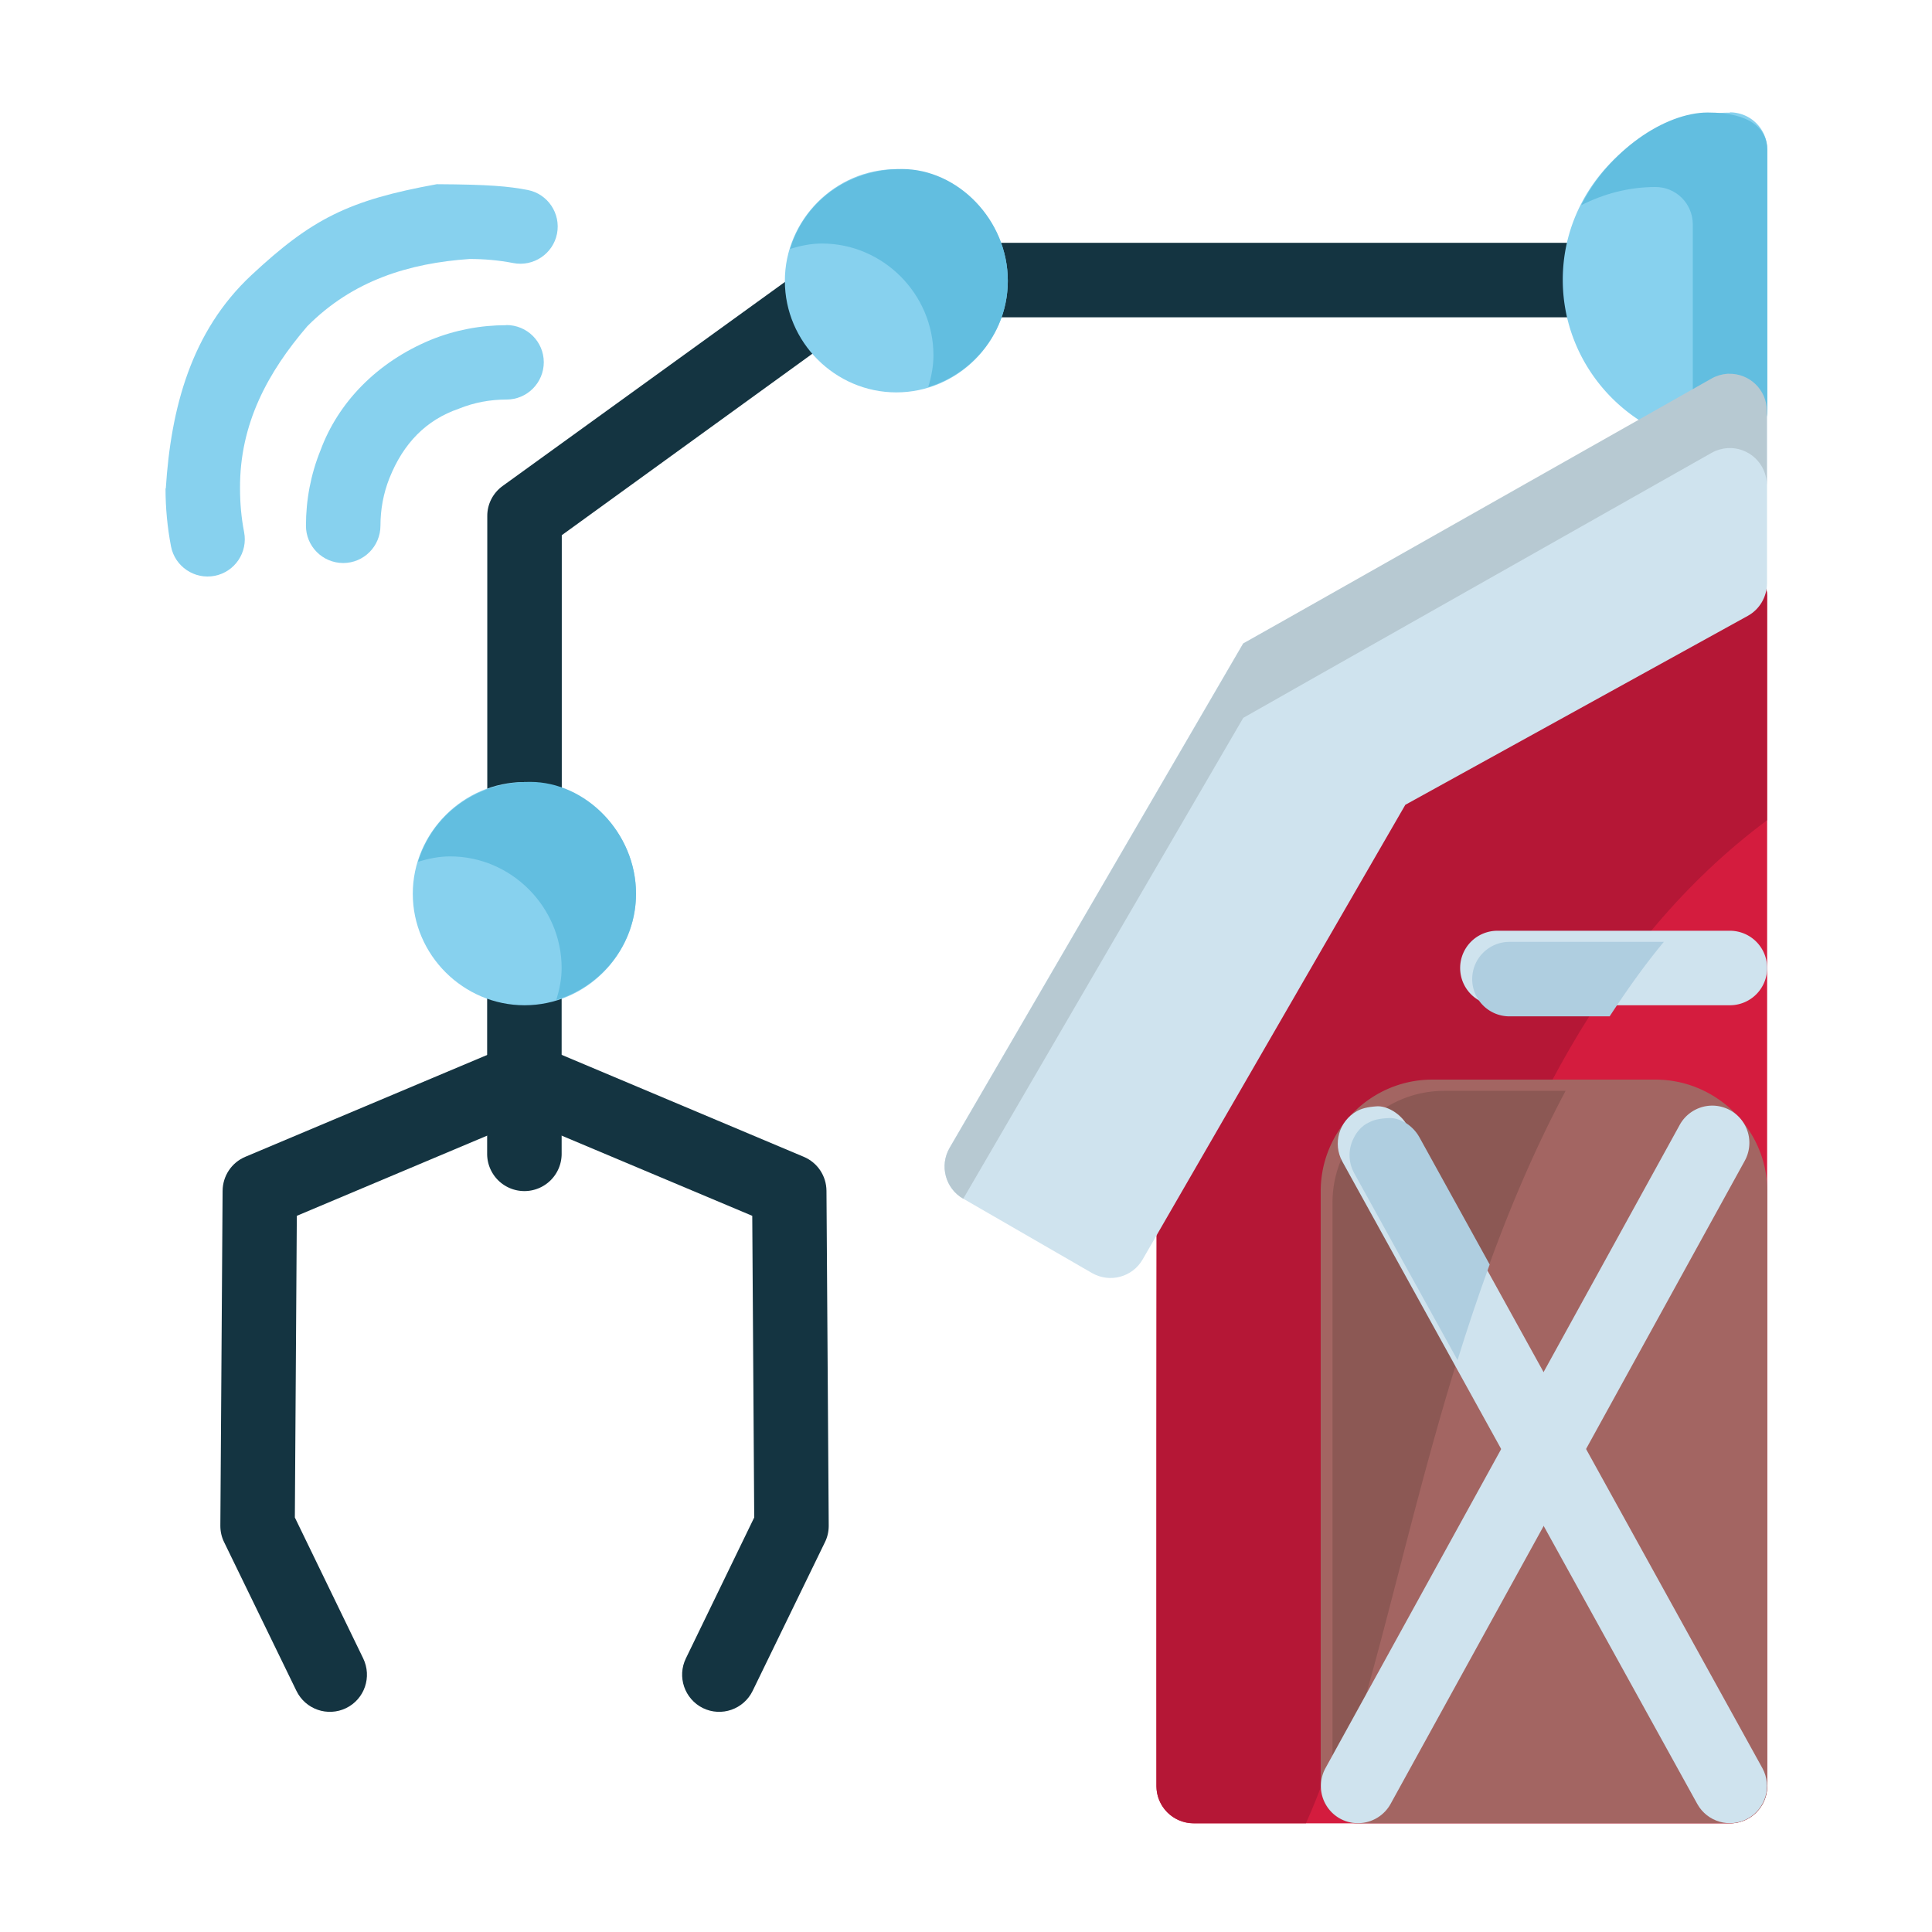 <?xml version="1.0" encoding="UTF-8" standalone="no"?>
<svg
   inkscape:export-ydpi="768"
   inkscape:export-xdpi="768"
   inkscape:export-filename="C:\Users\RainBoyz\Desktop\EXP\FLAT ICON\SVG\Smart Farm.png"
   width="48pt"
   height="48pt"
   viewBox="0 0 16.933 16.933"
   version="1.1"
   id="svg979"
   inkscape:version="1.1 (c68e22c387, 2021-05-23)"
   sodipodi:docname="20 - Smart Farm.svg"
   xmlns:inkscape="http://www.inkscape.org/namespaces/inkscape"
   xmlns:sodipodi="http://sodipodi.sourceforge.net/DTD/sodipodi-0.dtd"
   xmlns="http://www.w3.org/2000/svg"
   xmlns:svg="http://www.w3.org/2000/svg"
   xmlns:rdf="http://www.w3.org/1999/02/22-rdf-syntax-ns#"
   xmlns:cc="http://creativecommons.org/ns#"
   xmlns:dc="http://purl.org/dc/elements/1.1/">
  <defs
     id="defs973" />
  <sodipodi:namedview
     id="base"
     pagecolor="#ffffff"
     bordercolor="#666666"
     borderopacity="1.0"
     inkscape:pageopacity="0.0"
     inkscape:pageshadow="2"
     inkscape:zoom="7.6875"
     inkscape:cx="28.097561"
     inkscape:cy="32"
     inkscape:document-units="pt"
     inkscape:current-layer="layer1"
     showgrid="false"
     units="pt"
     inkscape:window-width="1366"
     inkscape:window-height="716"
     inkscape:window-x="-8"
     inkscape:window-y="-8"
     inkscape:window-maximized="1"
     inkscape:document-rotation="0"
     inkscape:snap-bbox="true"
     inkscape:bbox-nodes="true"
     inkscape:snap-nodes="false"
     inkscape:pagecheckerboard="0">
    <inkscape:grid
       type="xygrid"
       id="grid1526" />
    <sodipodi:guide
       position="0.97,15.963"
       orientation="56.667,0"
       id="guide1528"
       inkscape:locked="false" />
    <sodipodi:guide
       position="0.97,0.97"
       orientation="0,56.667"
       id="guide1530"
       inkscape:locked="false" />
    <sodipodi:guide
       position="15.963,0.97"
       orientation="-56.667,0"
       id="guide1532"
       inkscape:locked="false" />
    <sodipodi:guide
       position="15.963,15.963"
       orientation="0,-56.667"
       id="guide1534"
       inkscape:locked="false" />
  </sodipodi:namedview>
  <g
     inkscape:label="Layer 1"
     inkscape:groupmode="layer"
     id="layer1"
     transform="translate(0,-280.067)">
    <g
       id="g1306"
       style="display:inline"
       transform="matrix(1.232,0,0,1.232,-53.595,-123.771)">
      <path
         sodipodi:nodetypes="cccccccccccc"
         id="path1449"
         d="m 47.105,330.104 c -0.182,0 -0.365,0.034 -0.537,0.104 -0.387,0.16 -0.661,0.449 -0.785,0.785 -0.07,0.172 -0.104,0.355 -0.104,0.537 -5.74e-4,0.146 0.117,0.265 0.264,0.266 0.147,5.8e-4 0.266,-0.119 0.266,-0.266 0,-0.115 0.021,-0.23 0.064,-0.338 0.099,-0.248 0.261,-0.414 0.494,-0.494 0.108,-0.044 0.223,-0.065 0.338,-0.065 0.147,5.8e-4 0.266,-0.119 0.266,-0.266 -5.04e-4,-0.146 -0.119,-0.264 -0.266,-0.264 z"
         style="color:#000000;font-style:normal;font-variant:normal;font-weight:normal;font-stretch:normal;font-size:medium;line-height:normal;font-family:sans-serif;font-variant-ligatures:normal;font-variant-position:normal;font-variant-caps:normal;font-variant-numeric:normal;font-variant-alternates:normal;font-variant-east-asian:normal;font-feature-settings:normal;font-variation-settings:normal;text-indent:0;text-align:start;text-decoration:none;text-decoration-line:none;text-decoration-style:solid;text-decoration-color:#000000;letter-spacing:normal;word-spacing:normal;text-transform:none;writing-mode:lr-tb;direction:ltr;text-orientation:mixed;dominant-baseline:auto;baseline-shift:baseline;text-anchor:start;white-space:normal;shape-padding:0;shape-margin:0;inline-size:0;clip-rule:nonzero;display:inline;overflow:visible;visibility:visible;isolation:auto;mix-blend-mode:normal;color-interpolation:sRGB;color-interpolation-filters:linearRGB;solid-color:#000000;solid-opacity:1;vector-effect:none;fill:#87d1ee;fill-opacity:1;fill-rule:nonzero;stroke:none;stroke-width:0.529;stroke-linecap:round;stroke-linejoin:round;stroke-miterlimit:4;stroke-dasharray:none;stroke-dashoffset:0;stroke-opacity:1;color-rendering:auto;image-rendering:auto;shape-rendering:auto;text-rendering:auto;enable-background:accumulate;stop-color:#000000" />
      <path
         sodipodi:nodetypes="ccccccccccccc"
         id="path1453"
         d="m 44.68,331.266 c -3e-6,0.138 0.013,0.276 0.039,0.412 0.028,0.143 0.167,0.237 0.311,0.209 0.143,-0.028 0.237,-0.167 0.209,-0.311 -0.02,-0.103 -0.029,-0.206 -0.029,-0.311 -0.003,-0.46 0.199,-0.828 0.479,-1.154 0.324,-0.326 0.723,-0.448 1.154,-0.478 0.104,0 0.208,0.009 0.311,0.029 0.143,0.028 0.283,-0.066 0.311,-0.209 0.028,-0.143 -0.065,-0.283 -0.209,-0.311 -0.136,-0.026 -0.274,-0.039 -0.646,-0.041 -0.629,0.114 -0.89,0.247 -1.319,0.647 -0.429,0.4 -0.573,0.948 -0.609,1.517 z"
         style="color:#000000;font-style:normal;font-variant:normal;font-weight:normal;font-stretch:normal;font-size:medium;line-height:normal;font-family:sans-serif;font-variant-ligatures:normal;font-variant-position:normal;font-variant-caps:normal;font-variant-numeric:normal;font-variant-alternates:normal;font-variant-east-asian:normal;font-feature-settings:normal;font-variation-settings:normal;text-indent:0;text-align:start;text-decoration:none;text-decoration-line:none;text-decoration-style:solid;text-decoration-color:#000000;letter-spacing:normal;word-spacing:normal;text-transform:none;writing-mode:lr-tb;direction:ltr;text-orientation:mixed;dominant-baseline:auto;baseline-shift:baseline;text-anchor:start;white-space:normal;shape-padding:0;shape-margin:0;inline-size:0;clip-rule:nonzero;display:inline;overflow:visible;visibility:visible;isolation:auto;mix-blend-mode:normal;color-interpolation:sRGB;color-interpolation-filters:linearRGB;solid-color:#000000;solid-opacity:1;vector-effect:none;fill:#87d1ee;fill-opacity:1;fill-rule:nonzero;stroke:none;stroke-width:0.529;stroke-linecap:round;stroke-linejoin:round;stroke-miterlimit:4;stroke-dasharray:none;stroke-dashoffset:0;stroke-opacity:1;color-rendering:auto;image-rendering:auto;shape-rendering:auto;text-rendering:auto;enable-background:accumulate;stop-color:#000000" />
      <path
         id="path1322"
         d="m 55.793,331.768 a 0.265,0.265 0 0 0 -0.057,0.01 l -2.717,0.785 a 0.265,0.265 0 0 0 -0.174,0.156 L 51.75,335.496 a 0.265,0.265 0 0 0 -0.02,0.098 v 4.904 a 0.265,0.265 0 0 0 0.266,0.264 h 3.812 a 0.265,0.265 0 0 0 0.266,-0.264 v -8.467 a 0.265,0.265 0 0 0 -0.281,-0.264 z"
         style="color:#000000;font-style:normal;font-variant:normal;font-weight:normal;font-stretch:normal;font-size:medium;line-height:normal;font-family:sans-serif;font-variant-ligatures:normal;font-variant-position:normal;font-variant-caps:normal;font-variant-numeric:normal;font-variant-alternates:normal;font-variant-east-asian:normal;font-feature-settings:normal;font-variation-settings:normal;text-indent:0;text-align:start;text-decoration:none;text-decoration-line:none;text-decoration-style:solid;text-decoration-color:#000000;letter-spacing:normal;word-spacing:normal;text-transform:none;writing-mode:lr-tb;direction:ltr;text-orientation:mixed;dominant-baseline:auto;baseline-shift:baseline;text-anchor:start;white-space:normal;shape-padding:0;shape-margin:0;inline-size:0;clip-rule:nonzero;display:inline;overflow:visible;visibility:visible;isolation:auto;mix-blend-mode:normal;color-interpolation:sRGB;color-interpolation-filters:linearRGB;solid-color:#000000;solid-opacity:1;vector-effect:none;fill:#d41c3e;fill-opacity:1;fill-rule:nonzero;stroke:none;stroke-width:0.529;stroke-linecap:round;stroke-linejoin:round;stroke-miterlimit:4;stroke-dasharray:none;stroke-dashoffset:0;stroke-opacity:1;color-rendering:auto;image-rendering:auto;shape-rendering:auto;text-rendering:auto;enable-background:accumulate;stop-color:#000000" />
      <path
         sodipodi:nodetypes="cccccccccccc"
         style="fill:#b51736;fill-opacity:1;stroke:none;stroke-width:0.265px;stroke-linecap:butt;stroke-linejoin:miter;stroke-opacity:1"
         d="m 55.793,331.767 c -0.019,0.001 -0.038,0.005 -0.057,0.01 l -2.717,0.785 c -0.079,0.022 -0.143,0.08 -0.174,0.156 l -1.106,2.826 c -0.013,0.031 -0.01,4.953 -0.01,4.953 5.84e-4,0.146 0.119,0.264 0.266,0.264 h 0.798 c 0.744,-1.641 0.916,-5.373 3.28,-7.135 v -1.595 c -2e-5,-0.153 -0.129,-0.274 -0.281,-0.264 z"
         id="path1227" />
      <path
         id="path1354"
         d="m 53.691,335.471 c -0.435,0 -0.793,0.358 -0.793,0.793 v 4.234 a 0.265,0.265 0 0 0 0.266,0.264 h 2.645 a 0.265,0.265 0 0 0 0.266,-0.264 v -4.234 c 0,-0.435 -0.36,-0.793 -0.795,-0.793 z"
         style="color:#000000;font-style:normal;font-variant:normal;font-weight:normal;font-stretch:normal;font-size:medium;line-height:normal;font-family:sans-serif;font-variant-ligatures:normal;font-variant-position:normal;font-variant-caps:normal;font-variant-numeric:normal;font-variant-alternates:normal;font-variant-east-asian:normal;font-feature-settings:normal;font-variation-settings:normal;text-indent:0;text-align:start;text-decoration:none;text-decoration-line:none;text-decoration-style:solid;text-decoration-color:#000000;letter-spacing:normal;word-spacing:normal;text-transform:none;writing-mode:lr-tb;direction:ltr;text-orientation:mixed;dominant-baseline:auto;baseline-shift:baseline;text-anchor:start;white-space:normal;shape-padding:0;shape-margin:0;inline-size:0;clip-rule:nonzero;display:inline;overflow:visible;visibility:visible;isolation:auto;mix-blend-mode:normal;color-interpolation:sRGB;color-interpolation-filters:linearRGB;solid-color:#000000;solid-opacity:1;vector-effect:none;fill:#a36562;fill-opacity:1;fill-rule:nonzero;stroke:none;stroke-width:0.529;stroke-linecap:round;stroke-linejoin:round;stroke-miterlimit:4;stroke-dasharray:none;stroke-dashoffset:0;stroke-opacity:1;color-rendering:auto;image-rendering:auto;shape-rendering:auto;text-rendering:auto;enable-background:accumulate;stop-color:#000000" />
      <path
         id="path1242"
         style="fill:#8c5854;fill-opacity:1;stroke:none;stroke-width:1px;stroke-linecap:butt;stroke-linejoin:miter;stroke-opacity:1"
         d="m 202.928,193.4 c -1.645,0 -2.996,1.353 -2.996,2.998 v 16.004 a 1,1 0 0 0 0,0.014 c 1.765,-4.668 2.806,-12.548 6.258,-19.016 z"
         transform="matrix(0.265,0,0,0.265,0,284.3)" />
      <path
         sodipodi:nodetypes="cccccccc"
         id="path1368"
         d="m 53.156,335.695 c -0.128,0.071 -0.174,0.232 -0.104,0.359 l 2.525,4.57 c 0.071,0.128 0.232,0.174 0.359,0.104 0.128,-0.071 0.174,-0.232 0.104,-0.359 l -2.525,-4.57 c -0.05,-0.09 -0.149,-0.143 -0.219,-0.138 -0.07,0.005 -0.107,0.016 -0.14,0.034 z"
         style="color:#000000;font-style:normal;font-variant:normal;font-weight:normal;font-stretch:normal;font-size:medium;line-height:normal;font-family:sans-serif;font-variant-ligatures:normal;font-variant-position:normal;font-variant-caps:normal;font-variant-numeric:normal;font-variant-alternates:normal;font-variant-east-asian:normal;font-feature-settings:normal;font-variation-settings:normal;text-indent:0;text-align:start;text-decoration:none;text-decoration-line:none;text-decoration-style:solid;text-decoration-color:#000000;letter-spacing:normal;word-spacing:normal;text-transform:none;writing-mode:lr-tb;direction:ltr;text-orientation:mixed;dominant-baseline:auto;baseline-shift:baseline;text-anchor:start;white-space:normal;shape-padding:0;shape-margin:0;inline-size:0;clip-rule:nonzero;display:inline;overflow:visible;visibility:visible;isolation:auto;mix-blend-mode:normal;color-interpolation:sRGB;color-interpolation-filters:linearRGB;solid-color:#000000;solid-opacity:1;vector-effect:none;fill:#cfe3ee;fill-opacity:1;fill-rule:nonzero;stroke:none;stroke-width:0.529;stroke-linecap:round;stroke-linejoin:round;stroke-miterlimit:4;stroke-dasharray:none;stroke-dashoffset:0;stroke-opacity:1;color-rendering:auto;image-rendering:auto;shape-rendering:auto;text-rendering:auto;enable-background:accumulate;stop-color:#000000" />
      <path
         id="path1380"
         d="m 55.686,335.656 a 0.265,0.265 0 0 0 -0.234,0.137 l -2.52,4.576 a 0.265,0.265 0 0 0 0.104,0.359 0.265,0.265 0 0 0 0.359,-0.104 l 2.52,-4.576 a 0.265,0.265 0 0 0 -0.104,-0.359 0.265,0.265 0 0 0 -0.125,-0.033 z"
         style="color:#000000;font-style:normal;font-variant:normal;font-weight:normal;font-stretch:normal;font-size:medium;line-height:normal;font-family:sans-serif;font-variant-ligatures:normal;font-variant-position:normal;font-variant-caps:normal;font-variant-numeric:normal;font-variant-alternates:normal;font-variant-east-asian:normal;font-feature-settings:normal;font-variation-settings:normal;text-indent:0;text-align:start;text-decoration:none;text-decoration-line:none;text-decoration-style:solid;text-decoration-color:#000000;letter-spacing:normal;word-spacing:normal;text-transform:none;writing-mode:lr-tb;direction:ltr;text-orientation:mixed;dominant-baseline:auto;baseline-shift:baseline;text-anchor:start;white-space:normal;shape-padding:0;shape-margin:0;inline-size:0;clip-rule:nonzero;display:inline;overflow:visible;visibility:visible;isolation:auto;mix-blend-mode:normal;color-interpolation:sRGB;color-interpolation-filters:linearRGB;solid-color:#000000;solid-opacity:1;vector-effect:none;fill:#cfe3ee;fill-opacity:1;fill-rule:nonzero;stroke:none;stroke-width:0.529;stroke-linecap:round;stroke-linejoin:round;stroke-miterlimit:4;stroke-dasharray:none;stroke-dashoffset:0;stroke-opacity:1;color-rendering:auto;image-rendering:auto;shape-rendering:auto;text-rendering:auto;enable-background:accumulate;stop-color:#000000" />
      <path
         id="path1348"
         d="m 54.156,334.412 a 0.265,0.265 0 0 0 -0.266,0.264 0.265,0.265 0 0 0 0.266,0.266 h 1.652 a 0.265,0.265 0 0 0 0.266,-0.266 0.265,0.265 0 0 0 -0.266,-0.264 z"
         style="color:#000000;font-style:normal;font-variant:normal;font-weight:normal;font-stretch:normal;font-size:medium;line-height:normal;font-family:sans-serif;font-variant-ligatures:normal;font-variant-position:normal;font-variant-caps:normal;font-variant-numeric:normal;font-variant-alternates:normal;font-variant-east-asian:normal;font-feature-settings:normal;font-variation-settings:normal;text-indent:0;text-align:start;text-decoration:none;text-decoration-line:none;text-decoration-style:solid;text-decoration-color:#000000;letter-spacing:normal;word-spacing:normal;text-transform:none;writing-mode:lr-tb;direction:ltr;text-orientation:mixed;dominant-baseline:auto;baseline-shift:baseline;text-anchor:start;white-space:normal;shape-padding:0;shape-margin:0;inline-size:0;clip-rule:nonzero;display:inline;overflow:visible;visibility:visible;isolation:auto;mix-blend-mode:normal;color-interpolation:sRGB;color-interpolation-filters:linearRGB;solid-color:#000000;solid-opacity:1;vector-effect:none;fill:#cfe3ee;fill-opacity:1;fill-rule:nonzero;stroke:none;stroke-width:0.529;stroke-linecap:round;stroke-linejoin:round;stroke-miterlimit:4;stroke-dasharray:none;stroke-dashoffset:0;stroke-opacity:1;color-rendering:auto;image-rendering:auto;shape-rendering:auto;text-rendering:auto;enable-background:accumulate;stop-color:#000000" />
      <path
         id="path1444"
         d="m 50.408,329.518 a 0.265,0.265 0 0 0 -0.264,0.264 0.265,0.265 0 0 0 0.264,0.266 h 4.475 a 0.265,0.265 0 0 0 0.266,-0.266 0.265,0.265 0 0 0 -0.266,-0.264 z"
         style="color:#000000;font-style:normal;font-variant:normal;font-weight:normal;font-stretch:normal;font-size:medium;line-height:normal;font-family:sans-serif;font-variant-ligatures:normal;font-variant-position:normal;font-variant-caps:normal;font-variant-numeric:normal;font-variant-alternates:normal;font-variant-east-asian:normal;font-feature-settings:normal;font-variation-settings:normal;text-indent:0;text-align:start;text-decoration:none;text-decoration-line:none;text-decoration-style:solid;text-decoration-color:#000000;letter-spacing:normal;word-spacing:normal;text-transform:none;writing-mode:lr-tb;direction:ltr;text-orientation:mixed;dominant-baseline:auto;baseline-shift:baseline;text-anchor:start;white-space:normal;shape-padding:0;shape-margin:0;inline-size:0;clip-rule:nonzero;display:inline;overflow:visible;visibility:visible;isolation:auto;mix-blend-mode:normal;color-interpolation:sRGB;color-interpolation-filters:linearRGB;solid-color:#000000;solid-opacity:1;vector-effect:none;fill:#143441;fill-opacity:1;fill-rule:nonzero;stroke:none;stroke-width:0.529;stroke-linecap:round;stroke-linejoin:round;stroke-miterlimit:4;stroke-dasharray:none;stroke-dashoffset:0;stroke-opacity:1;color-rendering:auto;image-rendering:auto;shape-rendering:auto;text-rendering:auto;enable-background:accumulate;stop-color:#000000" />
      <path
         id="path1392"
         d="m 55.809,328.592 c -0.654,0 -1.189,0.535 -1.189,1.189 3e-6,0.654 0.535,1.191 1.189,1.191 a 0.265,0.265 0 0 0 0.266,-0.266 v -1.852 a 0.265,0.265 0 0 0 -0.266,-0.264 z"
         style="color:#000000;font-style:normal;font-variant:normal;font-weight:normal;font-stretch:normal;font-size:medium;line-height:normal;font-family:sans-serif;font-variant-ligatures:normal;font-variant-position:normal;font-variant-caps:normal;font-variant-numeric:normal;font-variant-alternates:normal;font-variant-east-asian:normal;font-feature-settings:normal;font-variation-settings:normal;text-indent:0;text-align:start;text-decoration:none;text-decoration-line:none;text-decoration-style:solid;text-decoration-color:#000000;letter-spacing:normal;word-spacing:normal;text-transform:none;writing-mode:lr-tb;direction:ltr;text-orientation:mixed;dominant-baseline:auto;baseline-shift:baseline;text-anchor:start;white-space:normal;shape-padding:0;shape-margin:0;inline-size:0;clip-rule:nonzero;display:inline;overflow:visible;visibility:visible;isolation:auto;mix-blend-mode:normal;color-interpolation:sRGB;color-interpolation-filters:linearRGB;solid-color:#000000;solid-opacity:1;vector-effect:none;fill:#87d1ee;fill-opacity:1;fill-rule:nonzero;stroke:none;stroke-width:0.529;stroke-linecap:round;stroke-linejoin:round;stroke-miterlimit:4;stroke-dasharray:none;stroke-dashoffset:0;stroke-opacity:1;color-rendering:auto;image-rendering:auto;shape-rendering:auto;text-rendering:auto;enable-background:accumulate;stop-color:#000000" />
      <path
         sodipodi:nodetypes="ccccccccccc"
         id="path1336"
         d="m 55.811,330.461 c -0.039,0.003 -3.465,1.907 -3.465,1.907 l -2.089,3.589 c -0.073,0.127 -0.029,0.289 0.098,0.361 l 0.916,0.529 c 0.127,0.073 0.289,0.029 0.361,-0.098 L 53.5,333.516 l 2.436,-1.344 c 0.084,-0.046 0.136,-0.135 0.137,-0.23 v -1.229 c -2.4e-4,-0.153 -0.129,-0.273 -0.261,-0.252 z"
         style="color:#000000;font-style:normal;font-variant:normal;font-weight:normal;font-stretch:normal;font-size:medium;line-height:normal;font-family:sans-serif;font-variant-ligatures:normal;font-variant-position:normal;font-variant-caps:normal;font-variant-numeric:normal;font-variant-alternates:normal;font-variant-east-asian:normal;font-feature-settings:normal;font-variation-settings:normal;text-indent:0;text-align:start;text-decoration:none;text-decoration-line:none;text-decoration-style:solid;text-decoration-color:#000000;letter-spacing:normal;word-spacing:normal;text-transform:none;writing-mode:lr-tb;direction:ltr;text-orientation:mixed;dominant-baseline:auto;baseline-shift:baseline;text-anchor:start;white-space:normal;shape-padding:0;shape-margin:0;inline-size:0;clip-rule:nonzero;display:inline;overflow:visible;visibility:visible;isolation:auto;mix-blend-mode:normal;color-interpolation:sRGB;color-interpolation-filters:linearRGB;solid-color:#000000;solid-opacity:1;vector-effect:none;fill:#cfe3ee;fill-opacity:1;fill-rule:evenodd;stroke:none;stroke-width:0.529;stroke-linecap:round;stroke-linejoin:round;stroke-miterlimit:4;stroke-dasharray:none;stroke-dashoffset:0;stroke-opacity:1;color-rendering:auto;image-rendering:auto;shape-rendering:auto;text-rendering:auto;enable-background:accumulate;stop-color:#000000" />
      <path
         sodipodi:nodetypes="ccccccccccc"
         id="path1432"
         d="m 49.213,329.705 -2.135,1.543 c -0.069,0.05 -0.11,0.13 -0.109,0.215 v 2.156 c 5.04e-4,0.146 0.119,0.264 0.266,0.264 0.145,-5e-4 0.263,-0.118 0.264,-0.264 v -2.021 l 2.023,-1.465 c 0.119,-0.085 0.146,-0.25 0.061,-0.369 -0.052,-0.072 -0.136,-0.113 -0.206,-0.11 -0.07,0.003 -0.121,0.021 -0.163,0.051 z"
         style="color:#000000;font-style:normal;font-variant:normal;font-weight:normal;font-stretch:normal;font-size:medium;line-height:normal;font-family:sans-serif;font-variant-ligatures:normal;font-variant-position:normal;font-variant-caps:normal;font-variant-numeric:normal;font-variant-alternates:normal;font-variant-east-asian:normal;font-feature-settings:normal;font-variation-settings:normal;text-indent:0;text-align:start;text-decoration:none;text-decoration-line:none;text-decoration-style:solid;text-decoration-color:#000000;letter-spacing:normal;word-spacing:normal;text-transform:none;writing-mode:lr-tb;direction:ltr;text-orientation:mixed;dominant-baseline:auto;baseline-shift:baseline;text-anchor:start;white-space:normal;shape-padding:0;shape-margin:0;inline-size:0;clip-rule:nonzero;display:inline;overflow:visible;visibility:visible;isolation:auto;mix-blend-mode:normal;color-interpolation:sRGB;color-interpolation-filters:linearRGB;solid-color:#000000;solid-opacity:1;vector-effect:none;fill:#143441;fill-opacity:1;fill-rule:nonzero;stroke:none;stroke-width:0.529;stroke-linecap:round;stroke-linejoin:round;stroke-miterlimit:4;stroke-dasharray:none;stroke-dashoffset:0;stroke-opacity:1;color-rendering:auto;image-rendering:auto;shape-rendering:auto;text-rendering:auto;enable-background:accumulate;stop-color:#000000" />
      <path
         sodipodi:nodetypes="ccccccccccccccccccccccc"
         id="path1440"
         d="m 47.131,335.227 -1.883,0.793 c -0.098,0.041 -0.161,0.136 -0.162,0.242 l -0.016,2.383 c -8e-6,0.041 0.009,0.081 0.027,0.117 l 0.514,1.057 c 0.064,0.132 0.222,0.187 0.354,0.123 0.131,-0.064 0.185,-0.222 0.121,-0.354 l -0.486,-1.002 0.014,-2.146 1.619,-0.682 1.621,0.682 0.014,2.146 -0.486,1.002 c -0.064,0.131 -0.01,0.289 0.121,0.354 0.132,0.064 0.29,0.009 0.354,-0.123 l 0.514,-1.057 c 0.018,-0.036 0.027,-0.076 0.027,-0.117 l -0.016,-2.383 c -7.06e-4,-0.106 -0.064,-0.201 -0.162,-0.242 l -1.883,-0.793 c -0.04,-0.017 -0.084,-0.024 -0.119,-0.02 -0.035,0.003 -0.061,0.01 -0.086,0.02 z"
         style="color:#000000;font-style:normal;font-variant:normal;font-weight:normal;font-stretch:normal;font-size:medium;line-height:normal;font-family:sans-serif;font-variant-ligatures:normal;font-variant-position:normal;font-variant-caps:normal;font-variant-numeric:normal;font-variant-alternates:normal;font-variant-east-asian:normal;font-feature-settings:normal;font-variation-settings:normal;text-indent:0;text-align:start;text-decoration:none;text-decoration-line:none;text-decoration-style:solid;text-decoration-color:#000000;letter-spacing:normal;word-spacing:normal;text-transform:none;writing-mode:lr-tb;direction:ltr;text-orientation:mixed;dominant-baseline:auto;baseline-shift:baseline;text-anchor:start;white-space:normal;shape-padding:0;shape-margin:0;inline-size:0;clip-rule:nonzero;display:inline;overflow:visible;visibility:visible;isolation:auto;mix-blend-mode:normal;color-interpolation:sRGB;color-interpolation-filters:linearRGB;solid-color:#000000;solid-opacity:1;vector-effect:none;fill:#143441;fill-opacity:1;fill-rule:nonzero;stroke:none;stroke-width:0.529;stroke-linecap:round;stroke-linejoin:round;stroke-miterlimit:4;stroke-dasharray:none;stroke-dashoffset:0;stroke-opacity:1;color-rendering:auto;image-rendering:auto;shape-rendering:auto;text-rendering:auto;enable-background:accumulate;stop-color:#000000" />
      <path
         id="path1436"
         d="m 47.234,334.412 a 0.265,0.265 0 0 0 -0.266,0.264 V 336 a 0.265,0.265 0 0 0 0.266,0.264 A 0.265,0.265 0 0 0 47.498,336 v -1.324 a 0.265,0.265 0 0 0 -0.264,-0.264 z"
         style="color:#000000;font-style:normal;font-variant:normal;font-weight:normal;font-stretch:normal;font-size:medium;line-height:normal;font-family:sans-serif;font-variant-ligatures:normal;font-variant-position:normal;font-variant-caps:normal;font-variant-numeric:normal;font-variant-alternates:normal;font-variant-east-asian:normal;font-feature-settings:normal;font-variation-settings:normal;text-indent:0;text-align:start;text-decoration:none;text-decoration-line:none;text-decoration-style:solid;text-decoration-color:#000000;letter-spacing:normal;word-spacing:normal;text-transform:none;writing-mode:lr-tb;direction:ltr;text-orientation:mixed;dominant-baseline:auto;baseline-shift:baseline;text-anchor:start;white-space:normal;shape-padding:0;shape-margin:0;inline-size:0;clip-rule:nonzero;display:inline;overflow:visible;visibility:visible;isolation:auto;mix-blend-mode:normal;color-interpolation:sRGB;color-interpolation-filters:linearRGB;solid-color:#000000;solid-opacity:1;vector-effect:none;fill:#143441;fill-opacity:1;fill-rule:nonzero;stroke:none;stroke-width:0.529;stroke-linecap:round;stroke-linejoin:round;stroke-miterlimit:4;stroke-dasharray:none;stroke-dashoffset:0;stroke-opacity:1;color-rendering:auto;image-rendering:auto;shape-rendering:auto;text-rendering:auto;enable-background:accumulate;stop-color:#000000" />
      <path
         id="path1406"
         d="m 49.879,328.994 c -0.435,0 -0.793,0.36 -0.793,0.795 1.3e-5,0.435 0.358,0.793 0.793,0.793 0.435,0 0.793,-0.358 0.793,-0.793 1.1e-5,-0.435 -0.358,-0.795 -0.793,-0.795 z"
         style="color:#000000;font-style:normal;font-variant:normal;font-weight:normal;font-stretch:normal;font-size:medium;line-height:normal;font-family:sans-serif;font-variant-ligatures:normal;font-variant-position:normal;font-variant-caps:normal;font-variant-numeric:normal;font-variant-alternates:normal;font-variant-east-asian:normal;font-feature-settings:normal;font-variation-settings:normal;text-indent:0;text-align:start;text-decoration:none;text-decoration-line:none;text-decoration-style:solid;text-decoration-color:#000000;letter-spacing:normal;word-spacing:normal;text-transform:none;writing-mode:lr-tb;direction:ltr;text-orientation:mixed;dominant-baseline:auto;baseline-shift:baseline;text-anchor:start;white-space:normal;shape-padding:0;shape-margin:0;inline-size:0;clip-rule:nonzero;display:inline;overflow:visible;visibility:visible;isolation:auto;mix-blend-mode:normal;color-interpolation:sRGB;color-interpolation-filters:linearRGB;solid-color:#000000;solid-opacity:1;vector-effect:none;fill:#87d1ee;fill-opacity:1;fill-rule:nonzero;stroke:none;stroke-width:0.529;stroke-linecap:round;stroke-linejoin:round;stroke-miterlimit:4;stroke-dasharray:none;stroke-dashoffset:0;stroke-opacity:1;color-rendering:auto;image-rendering:auto;shape-rendering:auto;text-rendering:auto;enable-background:accumulate;stop-color:#000000" />
      <path
         id="path1420"
         d="m 47.234,333.354 c -0.435,0 -0.795,0.36 -0.795,0.795 1.4e-5,0.435 0.36,0.793 0.795,0.793 0.435,0 0.793,-0.358 0.793,-0.793 1.2e-5,-0.435 -0.358,-0.795 -0.793,-0.795 z"
         style="color:#000000;font-style:normal;font-variant:normal;font-weight:normal;font-stretch:normal;font-size:medium;line-height:normal;font-family:sans-serif;font-variant-ligatures:normal;font-variant-position:normal;font-variant-caps:normal;font-variant-numeric:normal;font-variant-alternates:normal;font-variant-east-asian:normal;font-feature-settings:normal;font-variation-settings:normal;text-indent:0;text-align:start;text-decoration:none;text-decoration-line:none;text-decoration-style:solid;text-decoration-color:#000000;letter-spacing:normal;word-spacing:normal;text-transform:none;writing-mode:lr-tb;direction:ltr;text-orientation:mixed;dominant-baseline:auto;baseline-shift:baseline;text-anchor:start;white-space:normal;shape-padding:0;shape-margin:0;inline-size:0;clip-rule:nonzero;display:inline;overflow:visible;visibility:visible;isolation:auto;mix-blend-mode:normal;color-interpolation:sRGB;color-interpolation-filters:linearRGB;solid-color:#000000;solid-opacity:1;vector-effect:none;fill:#87d1ee;fill-opacity:1;fill-rule:nonzero;stroke:none;stroke-width:0.529;stroke-linecap:round;stroke-linejoin:round;stroke-miterlimit:4;stroke-dasharray:none;stroke-dashoffset:0;stroke-opacity:1;color-rendering:auto;image-rendering:auto;shape-rendering:auto;text-rendering:auto;enable-background:accumulate;stop-color:#000000" />
      <path
         id="path1235"
         style="fill:#afcee0;fill-opacity:1;stroke:none;stroke-width:1px;stroke-linecap:butt;stroke-linejoin:miter;stroke-opacity:1"
         d="m 204.686,189.4 a 1,1 0 0 0 -1.004,0.996 1,1 0 0 0 1.004,1.004 h 2.686 c 0.453,-0.691 0.927,-1.365 1.455,-2 z"
         transform="matrix(0.265,0,0,0.265,0,284.3)" />
      <path
         sodipodi:nodetypes="cccccccc"
         id="path1247"
         style="fill:#afcee0;fill-opacity:1;stroke:none;stroke-width:1px;stroke-linecap:butt;stroke-linejoin:miter;stroke-opacity:1"
         d="m 201.451,194.13 c -0.282,0.013 -0.42,0.053 -0.545,0.12 -0.179,0.077 -0.326,0.256 -0.391,0.391 -0.167,0.301 -0.167,0.666 -0.002,0.967 l 2.775,5.021 c 0.265,-0.856 0.552,-1.714 0.863,-2.568 l -1.889,-3.42 c -0.182,-0.326 -0.531,-0.523 -0.813,-0.511 z"
         transform="matrix(0.265,0,0,0.265,0,284.3)" />
      <path
         sodipodi:nodetypes="ccccccccc"
         id="path1258"
         style="color:#000000;font-style:normal;font-variant:normal;font-weight:normal;font-stretch:normal;font-size:medium;line-height:normal;font-family:sans-serif;font-variant-ligatures:normal;font-variant-position:normal;font-variant-caps:normal;font-variant-numeric:normal;font-variant-alternates:normal;font-variant-east-asian:normal;font-feature-settings:normal;font-variation-settings:normal;text-indent:0;text-align:start;text-decoration:none;text-decoration-line:none;text-decoration-style:solid;text-decoration-color:#000000;letter-spacing:normal;word-spacing:normal;text-transform:none;writing-mode:lr-tb;direction:ltr;text-orientation:mixed;dominant-baseline:auto;baseline-shift:baseline;text-anchor:start;white-space:normal;shape-padding:0;shape-margin:0;inline-size:0;clip-rule:nonzero;display:inline;overflow:visible;visibility:visible;isolation:auto;mix-blend-mode:normal;color-interpolation:sRGB;color-interpolation-filters:linearRGB;solid-color:#000000;solid-opacity:1;vector-effect:none;fill:#62bee0;fill-opacity:1;fill-rule:nonzero;stroke:none;stroke-width:0.529;stroke-linecap:round;stroke-linejoin:round;stroke-miterlimit:4;stroke-dasharray:none;stroke-dashoffset:0;stroke-opacity:1;color-rendering:auto;image-rendering:auto;shape-rendering:auto;text-rendering:auto;enable-background:accumulate;stop-color:#000000"
         d="m 54.75,329.251 c 0.16,-0.081 0.338,-0.13 0.529,-0.13 0.146,-5.6e-4 0.265,0.117 0.266,0.264 v 1.556 c 0.085,0.02 0.173,0.032 0.264,0.032 0.147,5.6e-4 0.266,-0.119 0.266,-0.266 v -1.852 c -5.84e-4,-0.146 -0.119,-0.264 -0.424,-0.264 -0.305,3e-4 -0.704,0.271 -0.9,0.66 z" />
      <path
         sodipodi:nodetypes="sccccccccccss"
         id="path1252"
         style="color:#000000;font-style:normal;font-variant:normal;font-weight:normal;font-stretch:normal;font-size:medium;line-height:normal;font-family:sans-serif;font-variant-ligatures:normal;font-variant-position:normal;font-variant-caps:normal;font-variant-numeric:normal;font-variant-alternates:normal;font-variant-east-asian:normal;font-feature-settings:normal;font-variation-settings:normal;text-indent:0;text-align:start;text-decoration:none;text-decoration-line:none;text-decoration-style:solid;text-decoration-color:#000000;letter-spacing:normal;word-spacing:normal;text-transform:none;writing-mode:lr-tb;direction:ltr;text-orientation:mixed;dominant-baseline:auto;baseline-shift:baseline;text-anchor:start;white-space:normal;shape-padding:0;shape-margin:0;inline-size:0;clip-rule:nonzero;display:inline;overflow:visible;visibility:visible;isolation:auto;mix-blend-mode:normal;color-interpolation:sRGB;color-interpolation-filters:linearRGB;solid-color:#000000;solid-opacity:1;vector-effect:none;fill:#b7c9d2;fill-opacity:1;fill-rule:evenodd;stroke:none;stroke-width:0.529;stroke-linecap:round;stroke-linejoin:round;stroke-miterlimit:4;stroke-dasharray:none;stroke-dashoffset:0;stroke-opacity:1;color-rendering:auto;image-rendering:auto;shape-rendering:auto;text-rendering:auto;enable-background:accumulate;stop-color:#000000"
         d="m 55.8,330.449 c -0.003,1.2e-4 -0.006,2.9e-4 -0.009,5.2e-4 -0.039,0.003 -0.077,0.014 -0.111,0.033 l -3.333,1.886 -2.089,3.589 c -0.073,0.126 -0.03,0.288 0.097,0.361 l 1.992,-3.421 c 0.003,-0.003 3.333,-1.886 3.333,-1.886 0.034,-0.019 0.072,-0.03 0.111,-0.033 0.152,-0.01 0.281,0.111 0.281,0.264 v -0.529 c -2.48e-4,-0.149 -0.123,-0.268 -0.272,-0.264 z" />
      <path
         sodipodi:nodetypes="csscscc"
         d="m 49.124,329.561 c 0.072,-0.022 0.147,-0.038 0.226,-0.038 0.435,0 0.793,0.36 0.793,0.795 0,0.079 -0.015,0.154 -0.037,0.226 0.325,-0.099 0.566,-0.399 0.566,-0.756 1.3e-5,-0.435 -0.357,-0.795 -0.753,-0.795 -0.395,-10e-6 -0.696,0.242 -0.795,0.567 z"
         style="color:#000000;font-style:normal;font-variant:normal;font-weight:normal;font-stretch:normal;font-size:medium;line-height:normal;font-family:sans-serif;font-variant-ligatures:normal;font-variant-position:normal;font-variant-caps:normal;font-variant-numeric:normal;font-variant-alternates:normal;font-variant-east-asian:normal;font-feature-settings:normal;font-variation-settings:normal;text-indent:0;text-align:start;text-decoration:none;text-decoration-line:none;text-decoration-style:solid;text-decoration-color:#000000;letter-spacing:normal;word-spacing:normal;text-transform:none;writing-mode:lr-tb;direction:ltr;text-orientation:mixed;dominant-baseline:auto;baseline-shift:baseline;text-anchor:start;white-space:normal;shape-padding:0;shape-margin:0;inline-size:0;clip-rule:nonzero;display:inline;overflow:visible;visibility:visible;isolation:auto;mix-blend-mode:normal;color-interpolation:sRGB;color-interpolation-filters:linearRGB;solid-color:#000000;solid-opacity:1;vector-effect:none;fill:#62bee0;fill-opacity:1;fill-rule:nonzero;stroke:none;stroke-width:0.529;stroke-linecap:round;stroke-linejoin:round;stroke-miterlimit:4;stroke-dasharray:none;stroke-dashoffset:0;stroke-opacity:1;color-rendering:auto;image-rendering:auto;shape-rendering:auto;text-rendering:auto;enable-background:accumulate;stop-color:#000000"
         id="path1122" />
      <path
         sodipodi:nodetypes="csscscc"
         d="m 46.477,333.921 c 0.073,-0.022 0.148,-0.038 0.228,-0.038 0.435,0 0.793,0.36 0.793,0.795 -3e-6,0.079 -0.016,0.154 -0.038,0.226 0.326,-0.099 0.567,-0.399 0.567,-0.756 1.3e-5,-0.435 -0.358,-0.795 -0.753,-0.795 -0.395,-2e-5 -0.697,0.242 -0.797,0.567 z"
         style="color:#000000;font-style:normal;font-variant:normal;font-weight:normal;font-stretch:normal;font-size:medium;line-height:normal;font-family:sans-serif;font-variant-ligatures:normal;font-variant-position:normal;font-variant-caps:normal;font-variant-numeric:normal;font-variant-alternates:normal;font-variant-east-asian:normal;font-feature-settings:normal;font-variation-settings:normal;text-indent:0;text-align:start;text-decoration:none;text-decoration-line:none;text-decoration-style:solid;text-decoration-color:#000000;letter-spacing:normal;word-spacing:normal;text-transform:none;writing-mode:lr-tb;direction:ltr;text-orientation:mixed;dominant-baseline:auto;baseline-shift:baseline;text-anchor:start;white-space:normal;shape-padding:0;shape-margin:0;inline-size:0;clip-rule:nonzero;display:inline;overflow:visible;visibility:visible;isolation:auto;mix-blend-mode:normal;color-interpolation:sRGB;color-interpolation-filters:linearRGB;solid-color:#000000;solid-opacity:1;vector-effect:none;fill:#62bee0;fill-opacity:1;fill-rule:nonzero;stroke:none;stroke-width:0.529;stroke-linecap:round;stroke-linejoin:round;stroke-miterlimit:4;stroke-dasharray:none;stroke-dashoffset:0;stroke-opacity:1;color-rendering:auto;image-rendering:auto;shape-rendering:auto;text-rendering:auto;enable-background:accumulate;stop-color:#000000"
         id="path1127" />
    </g>
  </g>
</svg>
